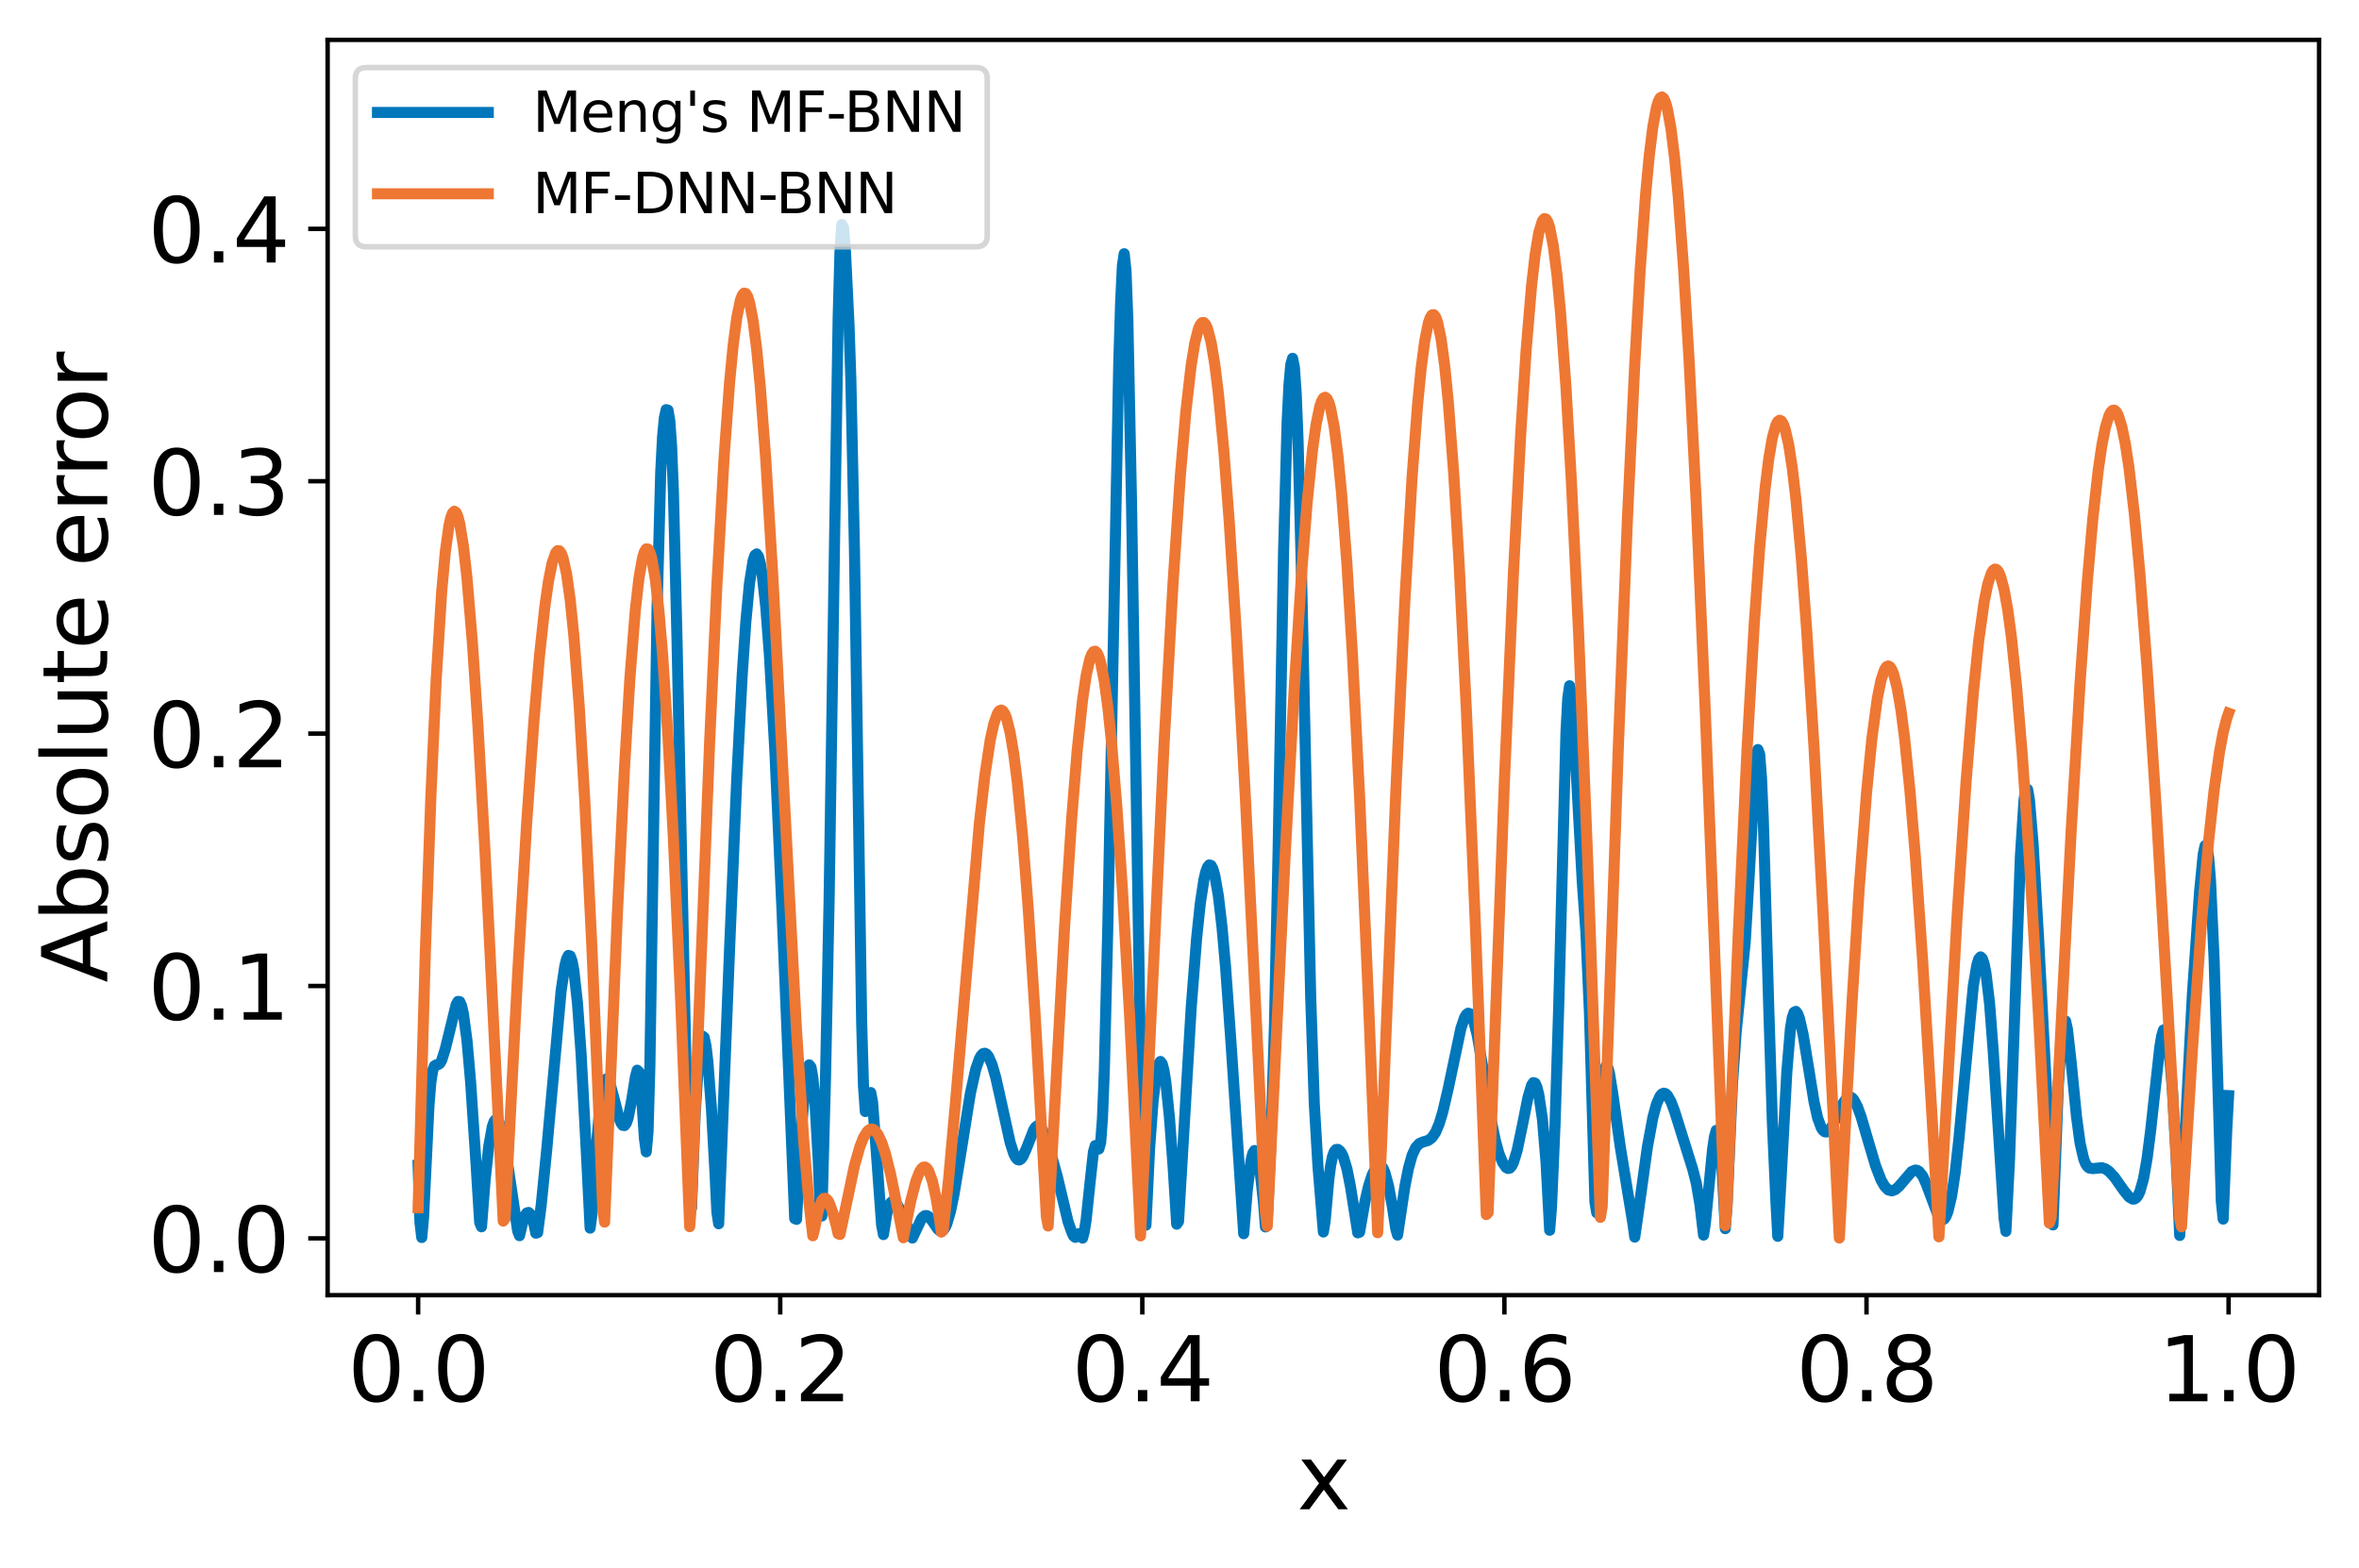 <?xml version="1.0" encoding="utf-8" standalone="no"?>
<!DOCTYPE svg PUBLIC "-//W3C//DTD SVG 1.1//EN"
  "http://www.w3.org/Graphics/SVG/1.1/DTD/svg11.dtd">
<svg xmlns:xlink="http://www.w3.org/1999/xlink" width="425.77pt" height="282.97pt" viewBox="0 0 425.77 282.97" xmlns="http://www.w3.org/2000/svg" version="1.1">
 <defs>
  <style type="text/css">*{stroke-linejoin: round; stroke-linecap: butt}</style>
 </defs>
 <g id="figure_1">
  <g id="patch_1">
   <path d="M 0 282.97 
L 425.77 282.97 
L 425.77 0 
L 0 0 
z
" style="fill: #ffffff"/>
  </g>
  <g id="axes_1">
   <g id="patch_2">
    <path d="M 59.13 233.8 
L 418.57 233.8 
L 418.57 7.2 
L 59.13 7.2 
z
" style="fill: #ffffff"/>
   </g>
   <g id="matplotlib.axis_1">
    <g id="xtick_1">
     <g id="line2d_1">
      <defs>
       <path id="m6c6105ab37" d="M 0 0 
L 0 3.5 
" style="stroke: #000000; stroke-width: 0.8"/>
      </defs>
      <g>
       <use xlink:href="#m6c6105ab37" x="75.468" y="233.8" style="stroke: #000000; stroke-width: 0.8"/>
      </g>
     </g>
     <g id="text_1">
      <!-- 0.0 -->
      <g transform="translate(62.746 252.958) scale(0.16 -0.16)">
       <defs>
        <path id="DejaVuSans-30" d="M 2034 4250 
Q 1547 4250 1301 3770 
Q 1056 3291 1056 2328 
Q 1056 1369 1301 889 
Q 1547 409 2034 409 
Q 2525 409 2770 889 
Q 3016 1369 3016 2328 
Q 3016 3291 2770 3770 
Q 2525 4250 2034 4250 
z
M 2034 4750 
Q 2819 4750 3233 4129 
Q 3647 3509 3647 2328 
Q 3647 1150 3233 529 
Q 2819 -91 2034 -91 
Q 1250 -91 836 529 
Q 422 1150 422 2328 
Q 422 3509 836 4129 
Q 1250 4750 2034 4750 
z
" transform="scale(0.016)"/>
        <path id="DejaVuSans-2e" d="M 684 794 
L 1344 794 
L 1344 0 
L 684 0 
L 684 794 
z
" transform="scale(0.016)"/>
       </defs>
       <use xlink:href="#DejaVuSans-30"/>
       <use xlink:href="#DejaVuSans-2e" x="63.623"/>
       <use xlink:href="#DejaVuSans-30" x="95.41"/>
      </g>
     </g>
    </g>
    <g id="xtick_2">
     <g id="line2d_2">
      <g>
       <use xlink:href="#m6c6105ab37" x="140.821" y="233.8" style="stroke: #000000; stroke-width: 0.8"/>
      </g>
     </g>
     <g id="text_2">
      <!-- 0.2 -->
      <g transform="translate(128.098 252.958) scale(0.16 -0.16)">
       <defs>
        <path id="DejaVuSans-32" d="M 1228 531 
L 3431 531 
L 3431 0 
L 469 0 
L 469 531 
Q 828 903 1448 1529 
Q 2069 2156 2228 2338 
Q 2531 2678 2651 2914 
Q 2772 3150 2772 3378 
Q 2772 3750 2511 3984 
Q 2250 4219 1831 4219 
Q 1534 4219 1204 4116 
Q 875 4013 500 3803 
L 500 4441 
Q 881 4594 1212 4672 
Q 1544 4750 1819 4750 
Q 2544 4750 2975 4387 
Q 3406 4025 3406 3419 
Q 3406 3131 3298 2873 
Q 3191 2616 2906 2266 
Q 2828 2175 2409 1742 
Q 1991 1309 1228 531 
z
" transform="scale(0.016)"/>
       </defs>
       <use xlink:href="#DejaVuSans-30"/>
       <use xlink:href="#DejaVuSans-2e" x="63.623"/>
       <use xlink:href="#DejaVuSans-32" x="95.41"/>
      </g>
     </g>
    </g>
    <g id="xtick_3">
     <g id="line2d_3">
      <g>
       <use xlink:href="#m6c6105ab37" x="206.174" y="233.8" style="stroke: #000000; stroke-width: 0.8"/>
      </g>
     </g>
     <g id="text_3">
      <!-- 0.4 -->
      <g transform="translate(193.451 252.958) scale(0.16 -0.16)">
       <defs>
        <path id="DejaVuSans-34" d="M 2419 4116 
L 825 1625 
L 2419 1625 
L 2419 4116 
z
M 2253 4666 
L 3047 4666 
L 3047 1625 
L 3713 1625 
L 3713 1100 
L 3047 1100 
L 3047 0 
L 2419 0 
L 2419 1100 
L 313 1100 
L 313 1709 
L 2253 4666 
z
" transform="scale(0.016)"/>
       </defs>
       <use xlink:href="#DejaVuSans-30"/>
       <use xlink:href="#DejaVuSans-2e" x="63.623"/>
       <use xlink:href="#DejaVuSans-34" x="95.41"/>
      </g>
     </g>
    </g>
    <g id="xtick_4">
     <g id="line2d_4">
      <g>
       <use xlink:href="#m6c6105ab37" x="271.526" y="233.8" style="stroke: #000000; stroke-width: 0.8"/>
      </g>
     </g>
     <g id="text_4">
      <!-- 0.6 -->
      <g transform="translate(258.804 252.958) scale(0.16 -0.16)">
       <defs>
        <path id="DejaVuSans-36" d="M 2113 2584 
Q 1688 2584 1439 2293 
Q 1191 2003 1191 1497 
Q 1191 994 1439 701 
Q 1688 409 2113 409 
Q 2538 409 2786 701 
Q 3034 994 3034 1497 
Q 3034 2003 2786 2293 
Q 2538 2584 2113 2584 
z
M 3366 4563 
L 3366 3988 
Q 3128 4100 2886 4159 
Q 2644 4219 2406 4219 
Q 1781 4219 1451 3797 
Q 1122 3375 1075 2522 
Q 1259 2794 1537 2939 
Q 1816 3084 2150 3084 
Q 2853 3084 3261 2657 
Q 3669 2231 3669 1497 
Q 3669 778 3244 343 
Q 2819 -91 2113 -91 
Q 1303 -91 875 529 
Q 447 1150 447 2328 
Q 447 3434 972 4092 
Q 1497 4750 2381 4750 
Q 2619 4750 2861 4703 
Q 3103 4656 3366 4563 
z
" transform="scale(0.016)"/>
       </defs>
       <use xlink:href="#DejaVuSans-30"/>
       <use xlink:href="#DejaVuSans-2e" x="63.623"/>
       <use xlink:href="#DejaVuSans-36" x="95.41"/>
      </g>
     </g>
    </g>
    <g id="xtick_5">
     <g id="line2d_5">
      <g>
       <use xlink:href="#m6c6105ab37" x="336.879" y="233.8" style="stroke: #000000; stroke-width: 0.8"/>
      </g>
     </g>
     <g id="text_5">
      <!-- 0.8 -->
      <g transform="translate(324.157 252.958) scale(0.16 -0.16)">
       <defs>
        <path id="DejaVuSans-38" d="M 2034 2216 
Q 1584 2216 1326 1975 
Q 1069 1734 1069 1313 
Q 1069 891 1326 650 
Q 1584 409 2034 409 
Q 2484 409 2743 651 
Q 3003 894 3003 1313 
Q 3003 1734 2745 1975 
Q 2488 2216 2034 2216 
z
M 1403 2484 
Q 997 2584 770 2862 
Q 544 3141 544 3541 
Q 544 4100 942 4425 
Q 1341 4750 2034 4750 
Q 2731 4750 3128 4425 
Q 3525 4100 3525 3541 
Q 3525 3141 3298 2862 
Q 3072 2584 2669 2484 
Q 3125 2378 3379 2068 
Q 3634 1759 3634 1313 
Q 3634 634 3220 271 
Q 2806 -91 2034 -91 
Q 1263 -91 848 271 
Q 434 634 434 1313 
Q 434 1759 690 2068 
Q 947 2378 1403 2484 
z
M 1172 3481 
Q 1172 3119 1398 2916 
Q 1625 2713 2034 2713 
Q 2441 2713 2670 2916 
Q 2900 3119 2900 3481 
Q 2900 3844 2670 4047 
Q 2441 4250 2034 4250 
Q 1625 4250 1398 4047 
Q 1172 3844 1172 3481 
z
" transform="scale(0.016)"/>
       </defs>
       <use xlink:href="#DejaVuSans-30"/>
       <use xlink:href="#DejaVuSans-2e" x="63.623"/>
       <use xlink:href="#DejaVuSans-38" x="95.41"/>
      </g>
     </g>
    </g>
    <g id="xtick_6">
     <g id="line2d_6">
      <g>
       <use xlink:href="#m6c6105ab37" x="402.232" y="233.8" style="stroke: #000000; stroke-width: 0.8"/>
      </g>
     </g>
     <g id="text_6">
      <!-- 1.0 -->
      <g transform="translate(389.509 252.958) scale(0.16 -0.16)">
       <defs>
        <path id="DejaVuSans-31" d="M 794 531 
L 1825 531 
L 1825 4091 
L 703 3866 
L 703 4441 
L 1819 4666 
L 2450 4666 
L 2450 531 
L 3481 531 
L 3481 0 
L 794 0 
L 794 531 
z
" transform="scale(0.016)"/>
       </defs>
       <use xlink:href="#DejaVuSans-31"/>
       <use xlink:href="#DejaVuSans-2e" x="63.623"/>
       <use xlink:href="#DejaVuSans-30" x="95.41"/>
      </g>
     </g>
    </g>
    <g id="text_7">
     <!-- x -->
     <g transform="translate(234.115 272.442) scale(0.16 -0.16)">
      <defs>
       <path id="DejaVuSans-78" d="M 3513 3500 
L 2247 1797 
L 3578 0 
L 2900 0 
L 1881 1375 
L 863 0 
L 184 0 
L 1544 1831 
L 300 3500 
L 978 3500 
L 1906 2253 
L 2834 3500 
L 3513 3500 
z
" transform="scale(0.016)"/>
      </defs>
      <use xlink:href="#DejaVuSans-78"/>
     </g>
    </g>
   </g>
   <g id="matplotlib.axis_2">
    <g id="ytick_1">
     <g id="line2d_7">
      <defs>
       <path id="m6cb28847bf" d="M 0 0 
L -3.5 0 
" style="stroke: #000000; stroke-width: 0.8"/>
      </defs>
      <g>
       <use xlink:href="#m6cb28847bf" x="59.13" y="223.546" style="stroke: #000000; stroke-width: 0.8"/>
      </g>
     </g>
     <g id="text_8">
      <!-- 0.0 -->
      <g transform="translate(26.685 229.625) scale(0.16 -0.16)">
       <use xlink:href="#DejaVuSans-30"/>
       <use xlink:href="#DejaVuSans-2e" x="63.623"/>
       <use xlink:href="#DejaVuSans-30" x="95.41"/>
      </g>
     </g>
    </g>
    <g id="ytick_2">
     <g id="line2d_8">
      <g>
       <use xlink:href="#m6cb28847bf" x="59.13" y="177.987" style="stroke: #000000; stroke-width: 0.8"/>
      </g>
     </g>
     <g id="text_9">
      <!-- 0.1 -->
      <g transform="translate(26.685 184.066) scale(0.16 -0.16)">
       <use xlink:href="#DejaVuSans-30"/>
       <use xlink:href="#DejaVuSans-2e" x="63.623"/>
       <use xlink:href="#DejaVuSans-31" x="95.41"/>
      </g>
     </g>
    </g>
    <g id="ytick_3">
     <g id="line2d_9">
      <g>
       <use xlink:href="#m6cb28847bf" x="59.13" y="132.428" style="stroke: #000000; stroke-width: 0.8"/>
      </g>
     </g>
     <g id="text_10">
      <!-- 0.2 -->
      <g transform="translate(26.685 138.506) scale(0.16 -0.16)">
       <use xlink:href="#DejaVuSans-30"/>
       <use xlink:href="#DejaVuSans-2e" x="63.623"/>
       <use xlink:href="#DejaVuSans-32" x="95.41"/>
      </g>
     </g>
    </g>
    <g id="ytick_4">
     <g id="line2d_10">
      <g>
       <use xlink:href="#m6cb28847bf" x="59.13" y="86.868" style="stroke: #000000; stroke-width: 0.8"/>
      </g>
     </g>
     <g id="text_11">
      <!-- 0.3 -->
      <g transform="translate(26.685 92.947) scale(0.16 -0.16)">
       <defs>
        <path id="DejaVuSans-33" d="M 2597 2516 
Q 3050 2419 3304 2112 
Q 3559 1806 3559 1356 
Q 3559 666 3084 287 
Q 2609 -91 1734 -91 
Q 1441 -91 1130 -33 
Q 819 25 488 141 
L 488 750 
Q 750 597 1062 519 
Q 1375 441 1716 441 
Q 2309 441 2620 675 
Q 2931 909 2931 1356 
Q 2931 1769 2642 2001 
Q 2353 2234 1838 2234 
L 1294 2234 
L 1294 2753 
L 1863 2753 
Q 2328 2753 2575 2939 
Q 2822 3125 2822 3475 
Q 2822 3834 2567 4026 
Q 2313 4219 1838 4219 
Q 1578 4219 1281 4162 
Q 984 4106 628 3988 
L 628 4550 
Q 988 4650 1302 4700 
Q 1616 4750 1894 4750 
Q 2613 4750 3031 4423 
Q 3450 4097 3450 3541 
Q 3450 3153 3228 2886 
Q 3006 2619 2597 2516 
z
" transform="scale(0.016)"/>
       </defs>
       <use xlink:href="#DejaVuSans-30"/>
       <use xlink:href="#DejaVuSans-2e" x="63.623"/>
       <use xlink:href="#DejaVuSans-33" x="95.41"/>
      </g>
     </g>
    </g>
    <g id="ytick_5">
     <g id="line2d_11">
      <g>
       <use xlink:href="#m6cb28847bf" x="59.13" y="41.309" style="stroke: #000000; stroke-width: 0.8"/>
      </g>
     </g>
     <g id="text_12">
      <!-- 0.4 -->
      <g transform="translate(26.685 47.388) scale(0.16 -0.16)">
       <use xlink:href="#DejaVuSans-30"/>
       <use xlink:href="#DejaVuSans-2e" x="63.623"/>
       <use xlink:href="#DejaVuSans-34" x="95.41"/>
      </g>
     </g>
    </g>
    <g id="text_13">
     <!-- Absolute error -->
     <g transform="translate(19.358 177.371) rotate(-90) scale(0.16 -0.16)">
      <defs>
       <path id="DejaVuSans-41" d="M 2188 4044 
L 1331 1722 
L 3047 1722 
L 2188 4044 
z
M 1831 4666 
L 2547 4666 
L 4325 0 
L 3669 0 
L 3244 1197 
L 1141 1197 
L 716 0 
L 50 0 
L 1831 4666 
z
" transform="scale(0.016)"/>
       <path id="DejaVuSans-62" d="M 3116 1747 
Q 3116 2381 2855 2742 
Q 2594 3103 2138 3103 
Q 1681 3103 1420 2742 
Q 1159 2381 1159 1747 
Q 1159 1113 1420 752 
Q 1681 391 2138 391 
Q 2594 391 2855 752 
Q 3116 1113 3116 1747 
z
M 1159 2969 
Q 1341 3281 1617 3432 
Q 1894 3584 2278 3584 
Q 2916 3584 3314 3078 
Q 3713 2572 3713 1747 
Q 3713 922 3314 415 
Q 2916 -91 2278 -91 
Q 1894 -91 1617 61 
Q 1341 213 1159 525 
L 1159 0 
L 581 0 
L 581 4863 
L 1159 4863 
L 1159 2969 
z
" transform="scale(0.016)"/>
       <path id="DejaVuSans-73" d="M 2834 3397 
L 2834 2853 
Q 2591 2978 2328 3040 
Q 2066 3103 1784 3103 
Q 1356 3103 1142 2972 
Q 928 2841 928 2578 
Q 928 2378 1081 2264 
Q 1234 2150 1697 2047 
L 1894 2003 
Q 2506 1872 2764 1633 
Q 3022 1394 3022 966 
Q 3022 478 2636 193 
Q 2250 -91 1575 -91 
Q 1294 -91 989 -36 
Q 684 19 347 128 
L 347 722 
Q 666 556 975 473 
Q 1284 391 1588 391 
Q 1994 391 2212 530 
Q 2431 669 2431 922 
Q 2431 1156 2273 1281 
Q 2116 1406 1581 1522 
L 1381 1569 
Q 847 1681 609 1914 
Q 372 2147 372 2553 
Q 372 3047 722 3315 
Q 1072 3584 1716 3584 
Q 2034 3584 2315 3537 
Q 2597 3491 2834 3397 
z
" transform="scale(0.016)"/>
       <path id="DejaVuSans-6f" d="M 1959 3097 
Q 1497 3097 1228 2736 
Q 959 2375 959 1747 
Q 959 1119 1226 758 
Q 1494 397 1959 397 
Q 2419 397 2687 759 
Q 2956 1122 2956 1747 
Q 2956 2369 2687 2733 
Q 2419 3097 1959 3097 
z
M 1959 3584 
Q 2709 3584 3137 3096 
Q 3566 2609 3566 1747 
Q 3566 888 3137 398 
Q 2709 -91 1959 -91 
Q 1206 -91 779 398 
Q 353 888 353 1747 
Q 353 2609 779 3096 
Q 1206 3584 1959 3584 
z
" transform="scale(0.016)"/>
       <path id="DejaVuSans-6c" d="M 603 4863 
L 1178 4863 
L 1178 0 
L 603 0 
L 603 4863 
z
" transform="scale(0.016)"/>
       <path id="DejaVuSans-75" d="M 544 1381 
L 544 3500 
L 1119 3500 
L 1119 1403 
Q 1119 906 1312 657 
Q 1506 409 1894 409 
Q 2359 409 2629 706 
Q 2900 1003 2900 1516 
L 2900 3500 
L 3475 3500 
L 3475 0 
L 2900 0 
L 2900 538 
Q 2691 219 2414 64 
Q 2138 -91 1772 -91 
Q 1169 -91 856 284 
Q 544 659 544 1381 
z
M 1991 3584 
L 1991 3584 
z
" transform="scale(0.016)"/>
       <path id="DejaVuSans-74" d="M 1172 4494 
L 1172 3500 
L 2356 3500 
L 2356 3053 
L 1172 3053 
L 1172 1153 
Q 1172 725 1289 603 
Q 1406 481 1766 481 
L 2356 481 
L 2356 0 
L 1766 0 
Q 1100 0 847 248 
Q 594 497 594 1153 
L 594 3053 
L 172 3053 
L 172 3500 
L 594 3500 
L 594 4494 
L 1172 4494 
z
" transform="scale(0.016)"/>
       <path id="DejaVuSans-65" d="M 3597 1894 
L 3597 1613 
L 953 1613 
Q 991 1019 1311 708 
Q 1631 397 2203 397 
Q 2534 397 2845 478 
Q 3156 559 3463 722 
L 3463 178 
Q 3153 47 2828 -22 
Q 2503 -91 2169 -91 
Q 1331 -91 842 396 
Q 353 884 353 1716 
Q 353 2575 817 3079 
Q 1281 3584 2069 3584 
Q 2775 3584 3186 3129 
Q 3597 2675 3597 1894 
z
M 3022 2063 
Q 3016 2534 2758 2815 
Q 2500 3097 2075 3097 
Q 1594 3097 1305 2825 
Q 1016 2553 972 2059 
L 3022 2063 
z
" transform="scale(0.016)"/>
       <path id="DejaVuSans-20" transform="scale(0.016)"/>
       <path id="DejaVuSans-72" d="M 2631 2963 
Q 2534 3019 2420 3045 
Q 2306 3072 2169 3072 
Q 1681 3072 1420 2755 
Q 1159 2438 1159 1844 
L 1159 0 
L 581 0 
L 581 3500 
L 1159 3500 
L 1159 2956 
Q 1341 3275 1631 3429 
Q 1922 3584 2338 3584 
Q 2397 3584 2469 3576 
Q 2541 3569 2628 3553 
L 2631 2963 
z
" transform="scale(0.016)"/>
      </defs>
      <use xlink:href="#DejaVuSans-41"/>
      <use xlink:href="#DejaVuSans-62" x="68.408"/>
      <use xlink:href="#DejaVuSans-73" x="131.885"/>
      <use xlink:href="#DejaVuSans-6f" x="183.984"/>
      <use xlink:href="#DejaVuSans-6c" x="245.166"/>
      <use xlink:href="#DejaVuSans-75" x="272.949"/>
      <use xlink:href="#DejaVuSans-74" x="336.328"/>
      <use xlink:href="#DejaVuSans-65" x="375.537"/>
      <use xlink:href="#DejaVuSans-20" x="437.061"/>
      <use xlink:href="#DejaVuSans-65" x="468.848"/>
      <use xlink:href="#DejaVuSans-72" x="530.371"/>
      <use xlink:href="#DejaVuSans-72" x="569.734"/>
      <use xlink:href="#DejaVuSans-6f" x="608.598"/>
      <use xlink:href="#DejaVuSans-72" x="669.779"/>
     </g>
    </g>
   </g>
   <g id="line2d_12">
    <path d="M 75.468 210.354 
L 75.795 220.688 
L 76.122 223.395 
L 76.448 219.782 
L 77.429 199.504 
L 77.756 195.47 
L 78.082 193.293 
L 78.409 192.42 
L 78.736 192.221 
L 79.063 192.18 
L 79.389 191.96 
L 79.716 191.409 
L 80.37 189.351 
L 82.33 181.338 
L 82.657 180.774 
L 82.984 180.819 
L 83.311 181.56 
L 83.637 182.999 
L 84.291 187.885 
L 84.944 195.352 
L 85.925 210.158 
L 86.578 220.704 
L 86.905 221.461 
L 87.558 213.02 
L 88.212 206.94 
L 88.865 203.333 
L 89.192 202.417 
L 89.519 202.056 
L 89.846 202.213 
L 90.173 202.847 
L 90.826 205.343 
L 91.48 209.077 
L 93.44 222.244 
L 93.767 223.063 
L 94.42 220.332 
L 94.747 219.464 
L 95.074 218.97 
L 95.401 218.869 
L 95.728 219.178 
L 96.054 219.905 
L 96.381 221.05 
L 96.708 222.608 
L 97.035 222.525 
L 97.688 217.486 
L 98.668 207.624 
L 101.283 178.803 
L 101.936 174.416 
L 102.263 173.103 
L 102.59 172.471 
L 102.916 172.574 
L 103.243 173.457 
L 103.57 175.155 
L 104.223 181.049 
L 104.877 190.182 
L 105.857 208.521 
L 106.511 221.696 
L 106.837 219.233 
L 107.491 208.688 
L 108.145 201.125 
L 108.798 196.561 
L 109.125 195.315 
L 109.452 194.757 
L 109.778 194.875 
L 110.105 195.578 
L 110.759 198.043 
L 111.739 201.851 
L 112.066 202.675 
L 112.392 203.139 
L 112.719 203.181 
L 113.046 202.751 
L 113.373 201.817 
L 114.026 198.503 
L 114.68 194.413 
L 115.007 193.19 
L 115.333 193.496 
L 115.66 195.996 
L 116.314 205.568 
L 116.64 207.928 
L 116.967 204.201 
L 117.294 192.418 
L 117.947 150.797 
L 118.601 109.589 
L 119.255 85.192 
L 119.581 78.89 
L 119.908 75.412 
L 120.235 73.95 
L 120.562 74.041 
L 120.888 75.911 
L 121.215 80.486 
L 121.542 88.728 
L 122.195 115.579 
L 123.829 193.156 
L 124.483 218.342 
L 124.809 218.069 
L 125.463 201.221 
L 126.117 190.911 
L 126.443 188.201 
L 126.77 187.024 
L 127.097 187.274 
L 127.424 188.826 
L 127.75 191.556 
L 128.404 200.065 
L 129.057 211.89 
L 129.384 218.779 
L 129.711 220.913 
L 131.672 171.455 
L 132.979 140.532 
L 133.959 121.838 
L 134.612 112.276 
L 135.266 105.348 
L 135.919 101.224 
L 136.246 100.244 
L 136.573 99.994 
L 136.9 100.472 
L 137.227 101.675 
L 137.553 103.594 
L 138.207 109.517 
L 138.86 118.076 
L 139.841 135.295 
L 141.148 164.451 
L 143.435 219.976 
L 143.762 220.118 
L 144.742 202.729 
L 145.396 195.268 
L 145.722 193.131 
L 146.049 192.219 
L 146.376 192.644 
L 146.703 194.51 
L 147.029 197.902 
L 147.683 209.477 
L 148.01 217.711 
L 148.336 219.506 
L 148.99 194.726 
L 149.644 162.414 
L 150.624 97.848 
L 151.277 57.375 
L 151.604 45.498 
L 151.931 40.525 
L 152.258 41.101 
L 152.584 45.153 
L 153.238 58.677 
L 153.565 68.431 
L 154.218 99.171 
L 155.525 184.781 
L 155.852 196.122 
L 156.179 200.652 
L 156.506 200.236 
L 156.832 198.099 
L 157.159 197.225 
L 157.486 198.897 
L 158.139 207.612 
L 159.12 221.143 
L 159.446 222.863 
L 160.1 218.874 
L 160.427 217.772 
L 160.753 217.124 
L 161.08 216.844 
L 161.407 216.863 
L 161.734 217.133 
L 162.387 218.258 
L 164.675 223.484 
L 166.308 220.026 
L 166.635 219.64 
L 166.962 219.44 
L 167.289 219.436 
L 167.616 219.619 
L 168.269 220.421 
L 169.249 221.859 
L 169.576 222.138 
L 169.903 222.22 
L 170.23 222.062 
L 170.556 221.639 
L 170.883 220.94 
L 171.537 218.731 
L 172.19 215.579 
L 173.171 209.66 
L 175.131 197.432 
L 176.111 193 
L 176.765 191.117 
L 177.092 190.537 
L 177.418 190.206 
L 177.745 190.124 
L 178.072 190.291 
L 178.399 190.698 
L 179.052 192.184 
L 179.706 194.443 
L 180.686 198.814 
L 182.32 206.246 
L 182.973 208.274 
L 183.3 208.928 
L 183.627 209.308 
L 183.954 209.405 
L 184.28 209.223 
L 184.607 208.784 
L 185.261 207.317 
L 186.568 203.971 
L 186.895 203.475 
L 187.221 203.221 
L 187.548 203.23 
L 187.875 203.5 
L 188.528 204.73 
L 189.509 207.623 
L 190.816 212.313 
L 192.776 220.554 
L 193.43 222.395 
L 193.757 223.12 
L 194.083 223.366 
L 194.41 222.909 
L 194.737 222.688 
L 195.064 222.833 
L 195.39 223.5 
L 195.717 222.253 
L 196.044 220.137 
L 196.697 213.875 
L 197.351 207.94 
L 197.678 206.795 
L 198.005 207.003 
L 198.331 207.416 
L 198.658 206.215 
L 198.985 201.796 
L 199.312 193.437 
L 199.965 166.441 
L 201.926 65.459 
L 202.252 54.742 
L 202.579 47.943 
L 202.906 45.804 
L 203.233 48.948 
L 203.56 57.645 
L 204.213 90.07 
L 205.847 191.313 
L 206.5 216.602 
L 206.827 221.166 
L 207.481 207.419 
L 208.134 198.545 
L 208.788 193.372 
L 209.115 192.062 
L 209.441 191.614 
L 209.768 192.035 
L 210.095 193.312 
L 210.422 195.404 
L 211.075 201.784 
L 211.729 210.551 
L 212.382 220.987 
L 212.709 220.495 
L 214.996 181.924 
L 215.977 169.369 
L 216.63 163.151 
L 217.284 158.841 
L 217.61 157.431 
L 217.937 156.526 
L 218.264 156.13 
L 218.591 156.243 
L 218.917 156.862 
L 219.244 157.983 
L 219.898 161.697 
L 220.551 167.293 
L 221.205 174.616 
L 222.185 188.311 
L 224.472 222.706 
L 225.126 214.79 
L 225.779 209.575 
L 226.106 208.195 
L 226.433 207.691 
L 226.76 208.059 
L 227.087 209.253 
L 227.413 211.209 
L 228.067 217.273 
L 228.394 221.48 
L 228.72 220.445 
L 229.374 206.345 
L 230.027 184.951 
L 230.681 153.744 
L 231.661 99.896 
L 232.315 76.125 
L 232.642 69.516 
L 232.968 65.815 
L 233.295 64.686 
L 233.622 66.282 
L 233.949 71.053 
L 234.275 79.262 
L 234.929 104.597 
L 236.563 179.967 
L 237.216 199.289 
L 237.87 210.421 
L 238.85 222.398 
L 239.177 220.376 
L 239.83 212.956 
L 240.157 210.453 
L 240.484 208.813 
L 240.811 207.895 
L 241.137 207.509 
L 241.464 207.486 
L 241.791 207.71 
L 242.118 208.144 
L 242.444 208.807 
L 243.098 210.97 
L 243.751 214.238 
L 245.059 222.55 
L 245.385 222.434 
L 246.366 216.85 
L 247.019 214.066 
L 247.673 212.07 
L 248.326 210.78 
L 248.653 210.425 
L 248.98 210.305 
L 249.306 210.456 
L 249.633 210.906 
L 249.96 211.666 
L 250.613 214.095 
L 251.267 217.585 
L 251.921 221.849 
L 252.247 222.951 
L 253.554 214.231 
L 254.208 210.913 
L 254.861 208.571 
L 255.515 207.147 
L 256.168 206.436 
L 256.822 206.151 
L 257.802 205.857 
L 258.456 205.36 
L 259.109 204.391 
L 259.763 202.84 
L 260.416 200.68 
L 261.397 196.448 
L 263.684 185.608 
L 264.338 183.685 
L 264.664 183.133 
L 264.991 182.898 
L 265.318 183.005 
L 265.645 183.467 
L 265.971 184.282 
L 266.625 186.897 
L 267.605 192.587 
L 269.239 202.693 
L 269.893 205.881 
L 270.546 208.252 
L 271.2 209.844 
L 271.853 210.764 
L 272.18 210.934 
L 272.507 210.857 
L 272.833 210.499 
L 273.16 209.847 
L 273.814 207.719 
L 274.794 203.046 
L 275.774 198.148 
L 276.428 195.905 
L 276.755 195.432 
L 277.081 195.545 
L 277.408 196.289 
L 277.735 197.625 
L 278.388 202.02 
L 279.042 209.883 
L 279.695 222.084 
L 280.022 217.987 
L 280.676 202.698 
L 281.329 181.729 
L 282.636 132.264 
L 282.963 126.071 
L 283.29 123.791 
L 283.617 125.128 
L 283.943 129.404 
L 285.577 159.176 
L 286.231 168.19 
L 286.884 182.943 
L 287.865 216.97 
L 288.191 218.924 
L 288.845 202.032 
L 289.172 196.899 
L 289.498 193.824 
L 289.825 192.499 
L 290.152 192.564 
L 290.479 193.672 
L 291.132 197.759 
L 292.439 207.039 
L 294.727 220.926 
L 295.053 223.316 
L 295.707 218.791 
L 297.341 207.012 
L 298.321 201.739 
L 298.974 199.318 
L 299.628 197.853 
L 299.955 197.481 
L 300.282 197.342 
L 300.608 197.426 
L 300.935 197.721 
L 301.589 198.867 
L 302.242 200.604 
L 305.51 211.043 
L 306.163 213.589 
L 306.817 217.425 
L 307.47 222.954 
L 307.797 220.83 
L 309.104 207.445 
L 309.431 205.228 
L 309.758 204.055 
L 310.084 204.241 
L 310.411 206.059 
L 310.738 209.657 
L 311.392 221.797 
L 311.718 217.567 
L 312.699 195.568 
L 313.352 186.338 
L 314.986 170.125 
L 315.639 159.265 
L 316.62 141.607 
L 316.946 137.405 
L 317.273 135.306 
L 317.6 136.138 
L 317.927 140.371 
L 318.254 147.897 
L 319.234 181.751 
L 319.887 202.467 
L 320.541 217.157 
L 320.868 223.176 
L 321.521 211.758 
L 322.501 193.49 
L 323.155 185.641 
L 323.482 183.672 
L 323.809 182.737 
L 324.135 182.575 
L 324.462 182.997 
L 324.789 183.884 
L 325.442 186.761 
L 326.423 192.784 
L 327.403 198.846 
L 328.056 201.805 
L 328.71 203.576 
L 329.037 204.063 
L 329.364 204.314 
L 329.69 204.343 
L 330.017 204.164 
L 330.671 203.302 
L 331.651 201.302 
L 332.631 199.208 
L 333.285 198.261 
L 333.611 198.037 
L 333.938 198.007 
L 334.265 198.176 
L 334.592 198.538 
L 335.245 199.778 
L 335.899 201.566 
L 337.206 206.025 
L 338.513 210.434 
L 339.493 212.979 
L 340.147 214.128 
L 340.8 214.79 
L 341.454 214.973 
L 342.107 214.726 
L 342.761 214.138 
L 345.048 211.471 
L 345.702 211.216 
L 346.028 211.268 
L 346.355 211.456 
L 347.009 212.282 
L 347.662 213.71 
L 349.95 219.815 
L 350.276 220.143 
L 350.603 220.22 
L 350.93 220.021 
L 351.257 219.517 
L 351.583 218.683 
L 352.237 215.937 
L 352.891 211.638 
L 353.544 205.714 
L 356.158 177.978 
L 356.812 174.129 
L 357.138 173.105 
L 357.465 172.739 
L 357.792 173.049 
L 358.119 174.036 
L 358.445 175.704 
L 359.099 181.185 
L 359.753 189.761 
L 361.713 219.938 
L 362.04 222.274 
L 362.693 209.326 
L 363.674 181.708 
L 364.654 154.618 
L 365.308 144.411 
L 365.634 142.433 
L 365.961 142.51 
L 366.288 144.409 
L 366.941 152.231 
L 367.922 169.099 
L 369.555 200.229 
L 370.536 221.125 
L 371.516 195.723 
L 372.17 186.131 
L 372.496 184.315 
L 372.823 184.319 
L 373.15 185.812 
L 373.803 191.61 
L 374.784 201.592 
L 375.437 206.398 
L 376.091 209.25 
L 376.417 210.063 
L 376.744 210.568 
L 377.071 210.84 
L 377.725 210.954 
L 379.358 210.793 
L 380.012 211.012 
L 380.665 211.462 
L 381.646 212.522 
L 383.28 214.856 
L 384.26 216.067 
L 384.913 216.456 
L 385.24 216.438 
L 385.567 216.232 
L 385.894 215.804 
L 386.22 215.114 
L 386.874 212.813 
L 387.527 209.103 
L 388.181 203.952 
L 389.815 189.03 
L 390.142 187.072 
L 390.468 185.942 
L 390.795 185.813 
L 391.122 186.809 
L 391.449 188.998 
L 392.102 196.897 
L 392.756 208.77 
L 393.409 223.024 
L 395.697 179.592 
L 397.004 160.878 
L 397.657 154.209 
L 397.984 152.667 
L 398.311 152.799 
L 398.637 154.823 
L 398.964 158.864 
L 399.618 173.093 
L 400.598 205.782 
L 400.925 216.943 
L 401.252 220.069 
L 401.905 203.913 
L 402.232 197.779 
L 402.232 197.779 
" clip-path="url(#pb5dbf966dd)" style="fill: none; stroke: #0077bb; stroke-width: 2; stroke-linecap: square"/>
   </g>
   <g id="line2d_13">
    <path d="M 75.468 218.017 
L 76.775 171.704 
L 77.756 144.048 
L 78.736 122.465 
L 79.716 106.848 
L 80.37 99.655 
L 81.023 94.941 
L 81.35 93.482 
L 81.677 92.604 
L 82.003 92.29 
L 82.33 92.525 
L 82.657 93.29 
L 82.984 94.567 
L 83.637 98.579 
L 84.291 104.395 
L 85.271 116.114 
L 86.251 130.858 
L 87.558 154.077 
L 89.846 200.137 
L 90.826 220.425 
L 91.153 219.974 
L 93.44 175.685 
L 95.074 148.331 
L 96.381 129.922 
L 97.361 118.515 
L 98.342 109.469 
L 98.995 104.906 
L 99.649 101.641 
L 100.302 99.779 
L 100.629 99.408 
L 100.956 99.427 
L 101.283 99.847 
L 101.609 100.68 
L 102.263 103.62 
L 102.916 108.297 
L 103.57 114.735 
L 104.55 127.638 
L 105.53 144.204 
L 106.837 171.135 
L 108.471 210.108 
L 108.798 218.273 
L 109.125 220.616 
L 111.412 165.319 
L 112.719 138.544 
L 113.7 122.291 
L 114.68 110.027 
L 115.333 104.297 
L 115.987 100.633 
L 116.314 99.594 
L 116.64 99.088 
L 116.967 99.116 
L 117.294 99.678 
L 117.621 100.77 
L 118.274 104.52 
L 118.928 110.301 
L 119.581 118.017 
L 120.562 132.937 
L 121.542 151.403 
L 122.849 180.444 
L 124.483 221.435 
L 124.809 217.121 
L 128.077 134.043 
L 129.384 105.76 
L 130.691 82.548 
L 131.672 69.159 
L 132.325 62.358 
L 132.979 57.351 
L 133.632 54.194 
L 133.959 53.32 
L 134.286 52.917 
L 134.612 52.986 
L 134.939 53.523 
L 135.266 54.526 
L 135.919 57.902 
L 136.573 63.042 
L 137.227 69.847 
L 138.207 82.874 
L 139.514 104.559 
L 141.474 142.519 
L 143.762 185.975 
L 145.069 206.017 
L 146.049 217.426 
L 146.703 223.085 
L 147.029 221.777 
L 147.683 218.497 
L 148.336 216.72 
L 148.663 216.355 
L 148.99 216.311 
L 149.317 216.564 
L 149.644 217.086 
L 150.297 218.827 
L 150.951 221.295 
L 151.277 222.726 
L 151.604 222.843 
L 154.218 210.442 
L 155.199 206.998 
L 155.852 205.35 
L 156.506 204.285 
L 156.832 203.981 
L 157.159 203.831 
L 157.486 203.839 
L 157.813 204.002 
L 158.466 204.794 
L 159.12 206.186 
L 159.773 208.142 
L 160.753 212.005 
L 162.061 218.426 
L 163.041 223.436 
L 164.348 216.923 
L 165.328 213.156 
L 165.982 211.5 
L 166.308 210.987 
L 166.635 210.705 
L 166.962 210.668 
L 167.289 210.888 
L 167.616 211.373 
L 168.269 213.165 
L 168.923 216.062 
L 169.576 220.041 
L 169.903 222.416 
L 170.23 222.058 
L 171.21 212.894 
L 172.517 198.315 
L 176.765 148.623 
L 177.745 140.071 
L 178.725 133.603 
L 179.379 130.618 
L 180.033 128.789 
L 180.359 128.328 
L 180.686 128.178 
L 181.013 128.346 
L 181.34 128.834 
L 181.666 129.646 
L 182.32 132.249 
L 182.973 136.154 
L 183.627 141.342 
L 184.607 151.434 
L 185.588 164.084 
L 186.895 184.326 
L 188.528 213.466 
L 188.855 219.595 
L 189.182 221.32 
L 192.123 167.631 
L 193.43 147.734 
L 194.41 135.594 
L 195.39 126.332 
L 196.044 121.924 
L 196.697 119.015 
L 197.024 118.138 
L 197.351 117.65 
L 197.678 117.556 
L 198.005 117.854 
L 198.331 118.544 
L 198.658 119.625 
L 199.312 122.941 
L 199.965 127.758 
L 200.619 134.013 
L 201.599 145.908 
L 202.579 160.507 
L 203.886 183.463 
L 205.52 216.202 
L 205.847 223.104 
L 206.827 202.918 
L 210.095 134.405 
L 211.729 105.124 
L 213.036 85.887 
L 214.016 74.454 
L 214.996 65.906 
L 215.65 61.917 
L 216.303 59.352 
L 216.63 58.612 
L 216.957 58.236 
L 217.284 58.226 
L 217.61 58.581 
L 217.937 59.298 
L 218.591 61.811 
L 219.244 65.728 
L 219.898 70.994 
L 220.878 81.265 
L 221.858 94.113 
L 223.165 114.638 
L 224.799 144.471 
L 227.087 191.014 
L 228.394 218.767 
L 228.72 221.354 
L 231.988 153.688 
L 233.622 123.738 
L 234.929 103.367 
L 235.909 90.875 
L 236.889 81.237 
L 237.543 76.578 
L 238.196 73.435 
L 238.523 72.454 
L 238.85 71.877 
L 239.177 71.709 
L 239.504 71.954 
L 239.83 72.614 
L 240.157 73.692 
L 240.811 77.099 
L 241.464 82.159 
L 242.118 88.833 
L 243.098 101.738 
L 244.078 117.856 
L 245.385 143.684 
L 247.019 181.339 
L 248.653 222.53 
L 249.306 207.733 
L 251.921 143.099 
L 253.554 108.544 
L 254.861 86.188 
L 255.842 73.194 
L 256.495 66.524 
L 257.149 61.541 
L 257.802 58.304 
L 258.129 57.354 
L 258.456 56.855 
L 258.783 56.807 
L 259.109 57.212 
L 259.436 58.07 
L 260.09 61.135 
L 260.743 65.972 
L 261.397 72.534 
L 262.377 85.459 
L 263.357 101.81 
L 264.664 128.268 
L 266.298 167.236 
L 268.259 219.254 
L 268.585 218.923 
L 271.526 141.027 
L 273.16 103.414 
L 274.467 78.373 
L 275.448 63.225 
L 276.428 51.587 
L 277.081 45.917 
L 277.735 41.993 
L 278.388 39.86 
L 278.715 39.473 
L 279.042 39.544 
L 279.369 40.071 
L 279.695 41.056 
L 280.349 44.389 
L 281.003 49.517 
L 281.656 56.399 
L 282.636 69.874 
L 283.617 86.883 
L 284.924 114.44 
L 286.557 155.235 
L 288.845 219.745 
L 289.172 217.809 
L 292.112 134.194 
L 293.746 93.366 
L 295.053 65.756 
L 296.034 48.679 
L 297.014 35.1 
L 297.667 28.123 
L 298.321 22.872 
L 298.974 19.385 
L 299.301 18.31 
L 299.628 17.681 
L 299.955 17.5 
L 300.282 17.764 
L 300.608 18.47 
L 300.935 19.616 
L 301.589 23.206 
L 302.242 28.485 
L 302.896 35.387 
L 303.876 48.608 
L 304.856 64.971 
L 306.163 91 
L 307.797 128.784 
L 310.411 195.795 
L 311.392 221.254 
L 311.718 217.47 
L 313.679 169.829 
L 315.313 135.387 
L 316.62 112.626 
L 317.6 98.852 
L 318.58 88.174 
L 319.234 82.859 
L 319.887 79.027 
L 320.541 76.695 
L 320.868 76.092 
L 321.194 75.863 
L 321.521 76.007 
L 321.848 76.521 
L 322.175 77.4 
L 322.828 80.235 
L 323.482 84.466 
L 324.135 90.029 
L 325.116 100.707 
L 326.096 113.91 
L 327.403 134.821 
L 329.037 164.883 
L 331.978 223.482 
L 334.265 180.997 
L 335.572 160.235 
L 336.879 143.19 
L 337.859 133.267 
L 338.84 126.043 
L 339.493 122.803 
L 340.147 120.856 
L 340.473 120.373 
L 340.8 120.216 
L 341.127 120.386 
L 341.454 120.88 
L 341.781 121.697 
L 342.434 124.283 
L 343.088 128.107 
L 343.741 133.12 
L 344.721 142.728 
L 345.702 154.605 
L 347.009 173.424 
L 348.643 200.505 
L 349.95 223.269 
L 353.217 165.745 
L 354.851 141.151 
L 356.158 125.082 
L 357.138 115.61 
L 358.119 108.618 
L 358.772 105.426 
L 359.426 103.455 
L 359.753 102.935 
L 360.079 102.729 
L 360.406 102.837 
L 360.733 103.26 
L 361.06 103.998 
L 361.713 106.41 
L 362.367 110.053 
L 363.02 114.895 
L 364 124.305 
L 364.981 136.11 
L 366.288 155.136 
L 367.922 183.158 
L 369.882 220.784 
L 370.209 219.818 
L 373.803 150.285 
L 375.437 123.088 
L 376.744 104.86 
L 377.725 93.678 
L 378.705 84.873 
L 379.358 80.406 
L 380.012 77.101 
L 380.665 74.983 
L 380.992 74.373 
L 381.319 74.063 
L 381.646 74.052 
L 381.972 74.34 
L 382.299 74.925 
L 382.953 76.974 
L 383.606 80.171 
L 384.26 84.479 
L 385.24 92.912 
L 386.22 103.526 
L 387.527 120.637 
L 389.161 145.797 
L 391.449 185.281 
L 393.409 219.985 
L 393.736 221.461 
L 395.697 189.541 
L 397.33 166.701 
L 398.637 151.719 
L 399.618 142.692 
L 400.598 135.701 
L 401.252 132.21 
L 401.905 129.668 
L 402.232 128.753 
L 402.232 128.753 
" clip-path="url(#pb5dbf966dd)" style="fill: none; stroke: #ee7733; stroke-width: 2; stroke-linecap: square"/>
   </g>
   <g id="patch_3">
    <path d="M 59.13 233.8 
L 59.13 7.2 
" style="fill: none; stroke: #000000; stroke-width: 0.8; stroke-linejoin: miter; stroke-linecap: square"/>
   </g>
   <g id="patch_4">
    <path d="M 418.57 233.8 
L 418.57 7.2 
" style="fill: none; stroke: #000000; stroke-width: 0.8; stroke-linejoin: miter; stroke-linecap: square"/>
   </g>
   <g id="patch_5">
    <path d="M 59.13 233.8 
L 418.57 233.8 
" style="fill: none; stroke: #000000; stroke-width: 0.8; stroke-linejoin: miter; stroke-linecap: square"/>
   </g>
   <g id="patch_6">
    <path d="M 59.13 7.2 
L 418.57 7.2 
" style="fill: none; stroke: #000000; stroke-width: 0.8; stroke-linejoin: miter; stroke-linecap: square"/>
   </g>
   <g id="legend_1">
    <g id="patch_7">
     <path d="M 66.13 44.556 
L 176.182 44.556 
Q 178.182 44.556 178.182 42.556 
L 178.182 14.2 
Q 178.182 12.2 176.182 12.2 
L 66.13 12.2 
Q 64.13 12.2 64.13 14.2 
L 64.13 42.556 
Q 64.13 44.556 66.13 44.556 
z
" style="fill: #ffffff; opacity: 0.8; stroke: #cccccc; stroke-linejoin: miter"/>
    </g>
    <g id="line2d_14">
     <path d="M 68.13 20.298 
L 78.13 20.298 
L 88.13 20.298 
" style="fill: none; stroke: #0077bb; stroke-width: 2; stroke-linecap: square"/>
    </g>
    <g id="text_14">
     <!-- Meng's MF-BNN -->
     <g transform="translate(96.13 23.798) scale(0.1 -0.1)">
      <defs>
       <path id="DejaVuSans-4d" d="M 628 4666 
L 1569 4666 
L 2759 1491 
L 3956 4666 
L 4897 4666 
L 4897 0 
L 4281 0 
L 4281 4097 
L 3078 897 
L 2444 897 
L 1241 4097 
L 1241 0 
L 628 0 
L 628 4666 
z
" transform="scale(0.016)"/>
       <path id="DejaVuSans-6e" d="M 3513 2113 
L 3513 0 
L 2938 0 
L 2938 2094 
Q 2938 2591 2744 2837 
Q 2550 3084 2163 3084 
Q 1697 3084 1428 2787 
Q 1159 2491 1159 1978 
L 1159 0 
L 581 0 
L 581 3500 
L 1159 3500 
L 1159 2956 
Q 1366 3272 1645 3428 
Q 1925 3584 2291 3584 
Q 2894 3584 3203 3211 
Q 3513 2838 3513 2113 
z
" transform="scale(0.016)"/>
       <path id="DejaVuSans-67" d="M 2906 1791 
Q 2906 2416 2648 2759 
Q 2391 3103 1925 3103 
Q 1463 3103 1205 2759 
Q 947 2416 947 1791 
Q 947 1169 1205 825 
Q 1463 481 1925 481 
Q 2391 481 2648 825 
Q 2906 1169 2906 1791 
z
M 3481 434 
Q 3481 -459 3084 -895 
Q 2688 -1331 1869 -1331 
Q 1566 -1331 1297 -1286 
Q 1028 -1241 775 -1147 
L 775 -588 
Q 1028 -725 1275 -790 
Q 1522 -856 1778 -856 
Q 2344 -856 2625 -561 
Q 2906 -266 2906 331 
L 2906 616 
Q 2728 306 2450 153 
Q 2172 0 1784 0 
Q 1141 0 747 490 
Q 353 981 353 1791 
Q 353 2603 747 3093 
Q 1141 3584 1784 3584 
Q 2172 3584 2450 3431 
Q 2728 3278 2906 2969 
L 2906 3500 
L 3481 3500 
L 3481 434 
z
" transform="scale(0.016)"/>
       <path id="DejaVuSans-27" d="M 1147 4666 
L 1147 2931 
L 616 2931 
L 616 4666 
L 1147 4666 
z
" transform="scale(0.016)"/>
       <path id="DejaVuSans-46" d="M 628 4666 
L 3309 4666 
L 3309 4134 
L 1259 4134 
L 1259 2759 
L 3109 2759 
L 3109 2228 
L 1259 2228 
L 1259 0 
L 628 0 
L 628 4666 
z
" transform="scale(0.016)"/>
       <path id="DejaVuSans-2d" d="M 313 2009 
L 1997 2009 
L 1997 1497 
L 313 1497 
L 313 2009 
z
" transform="scale(0.016)"/>
       <path id="DejaVuSans-42" d="M 1259 2228 
L 1259 519 
L 2272 519 
Q 2781 519 3026 730 
Q 3272 941 3272 1375 
Q 3272 1813 3026 2020 
Q 2781 2228 2272 2228 
L 1259 2228 
z
M 1259 4147 
L 1259 2741 
L 2194 2741 
Q 2656 2741 2882 2914 
Q 3109 3088 3109 3444 
Q 3109 3797 2882 3972 
Q 2656 4147 2194 4147 
L 1259 4147 
z
M 628 4666 
L 2241 4666 
Q 2963 4666 3353 4366 
Q 3744 4066 3744 3513 
Q 3744 3084 3544 2831 
Q 3344 2578 2956 2516 
Q 3422 2416 3680 2098 
Q 3938 1781 3938 1306 
Q 3938 681 3513 340 
Q 3088 0 2303 0 
L 628 0 
L 628 4666 
z
" transform="scale(0.016)"/>
       <path id="DejaVuSans-4e" d="M 628 4666 
L 1478 4666 
L 3547 763 
L 3547 4666 
L 4159 4666 
L 4159 0 
L 3309 0 
L 1241 3903 
L 1241 0 
L 628 0 
L 628 4666 
z
" transform="scale(0.016)"/>
      </defs>
      <use xlink:href="#DejaVuSans-4d"/>
      <use xlink:href="#DejaVuSans-65" x="86.279"/>
      <use xlink:href="#DejaVuSans-6e" x="147.803"/>
      <use xlink:href="#DejaVuSans-67" x="211.182"/>
      <use xlink:href="#DejaVuSans-27" x="274.658"/>
      <use xlink:href="#DejaVuSans-73" x="302.148"/>
      <use xlink:href="#DejaVuSans-20" x="354.248"/>
      <use xlink:href="#DejaVuSans-4d" x="386.035"/>
      <use xlink:href="#DejaVuSans-46" x="472.314"/>
      <use xlink:href="#DejaVuSans-2d" x="529.834"/>
      <use xlink:href="#DejaVuSans-42" x="562.293"/>
      <use xlink:href="#DejaVuSans-4e" x="630.896"/>
      <use xlink:href="#DejaVuSans-4e" x="705.701"/>
     </g>
    </g>
    <g id="line2d_15">
     <path d="M 68.13 34.977 
L 78.13 34.977 
L 88.13 34.977 
" style="fill: none; stroke: #ee7733; stroke-width: 2; stroke-linecap: square"/>
    </g>
    <g id="text_15">
     <!-- MF-DNN-BNN -->
     <g transform="translate(96.13 38.477) scale(0.1 -0.1)">
      <defs>
       <path id="DejaVuSans-44" d="M 1259 4147 
L 1259 519 
L 2022 519 
Q 2988 519 3436 956 
Q 3884 1394 3884 2338 
Q 3884 3275 3436 3711 
Q 2988 4147 2022 4147 
L 1259 4147 
z
M 628 4666 
L 1925 4666 
Q 3281 4666 3915 4102 
Q 4550 3538 4550 2338 
Q 4550 1131 3912 565 
Q 3275 0 1925 0 
L 628 0 
L 628 4666 
z
" transform="scale(0.016)"/>
      </defs>
      <use xlink:href="#DejaVuSans-4d"/>
      <use xlink:href="#DejaVuSans-46" x="86.279"/>
      <use xlink:href="#DejaVuSans-2d" x="143.799"/>
      <use xlink:href="#DejaVuSans-44" x="179.883"/>
      <use xlink:href="#DejaVuSans-4e" x="256.885"/>
      <use xlink:href="#DejaVuSans-4e" x="331.689"/>
      <use xlink:href="#DejaVuSans-2d" x="406.494"/>
      <use xlink:href="#DejaVuSans-42" x="438.953"/>
      <use xlink:href="#DejaVuSans-4e" x="507.557"/>
      <use xlink:href="#DejaVuSans-4e" x="582.361"/>
     </g>
    </g>
   </g>
  </g>
 </g>
 <defs>
  <clipPath id="pb5dbf966dd">
   <rect x="59.13" y="7.2" width="359.44" height="226.6"/>
  </clipPath>
 </defs>
</svg>
